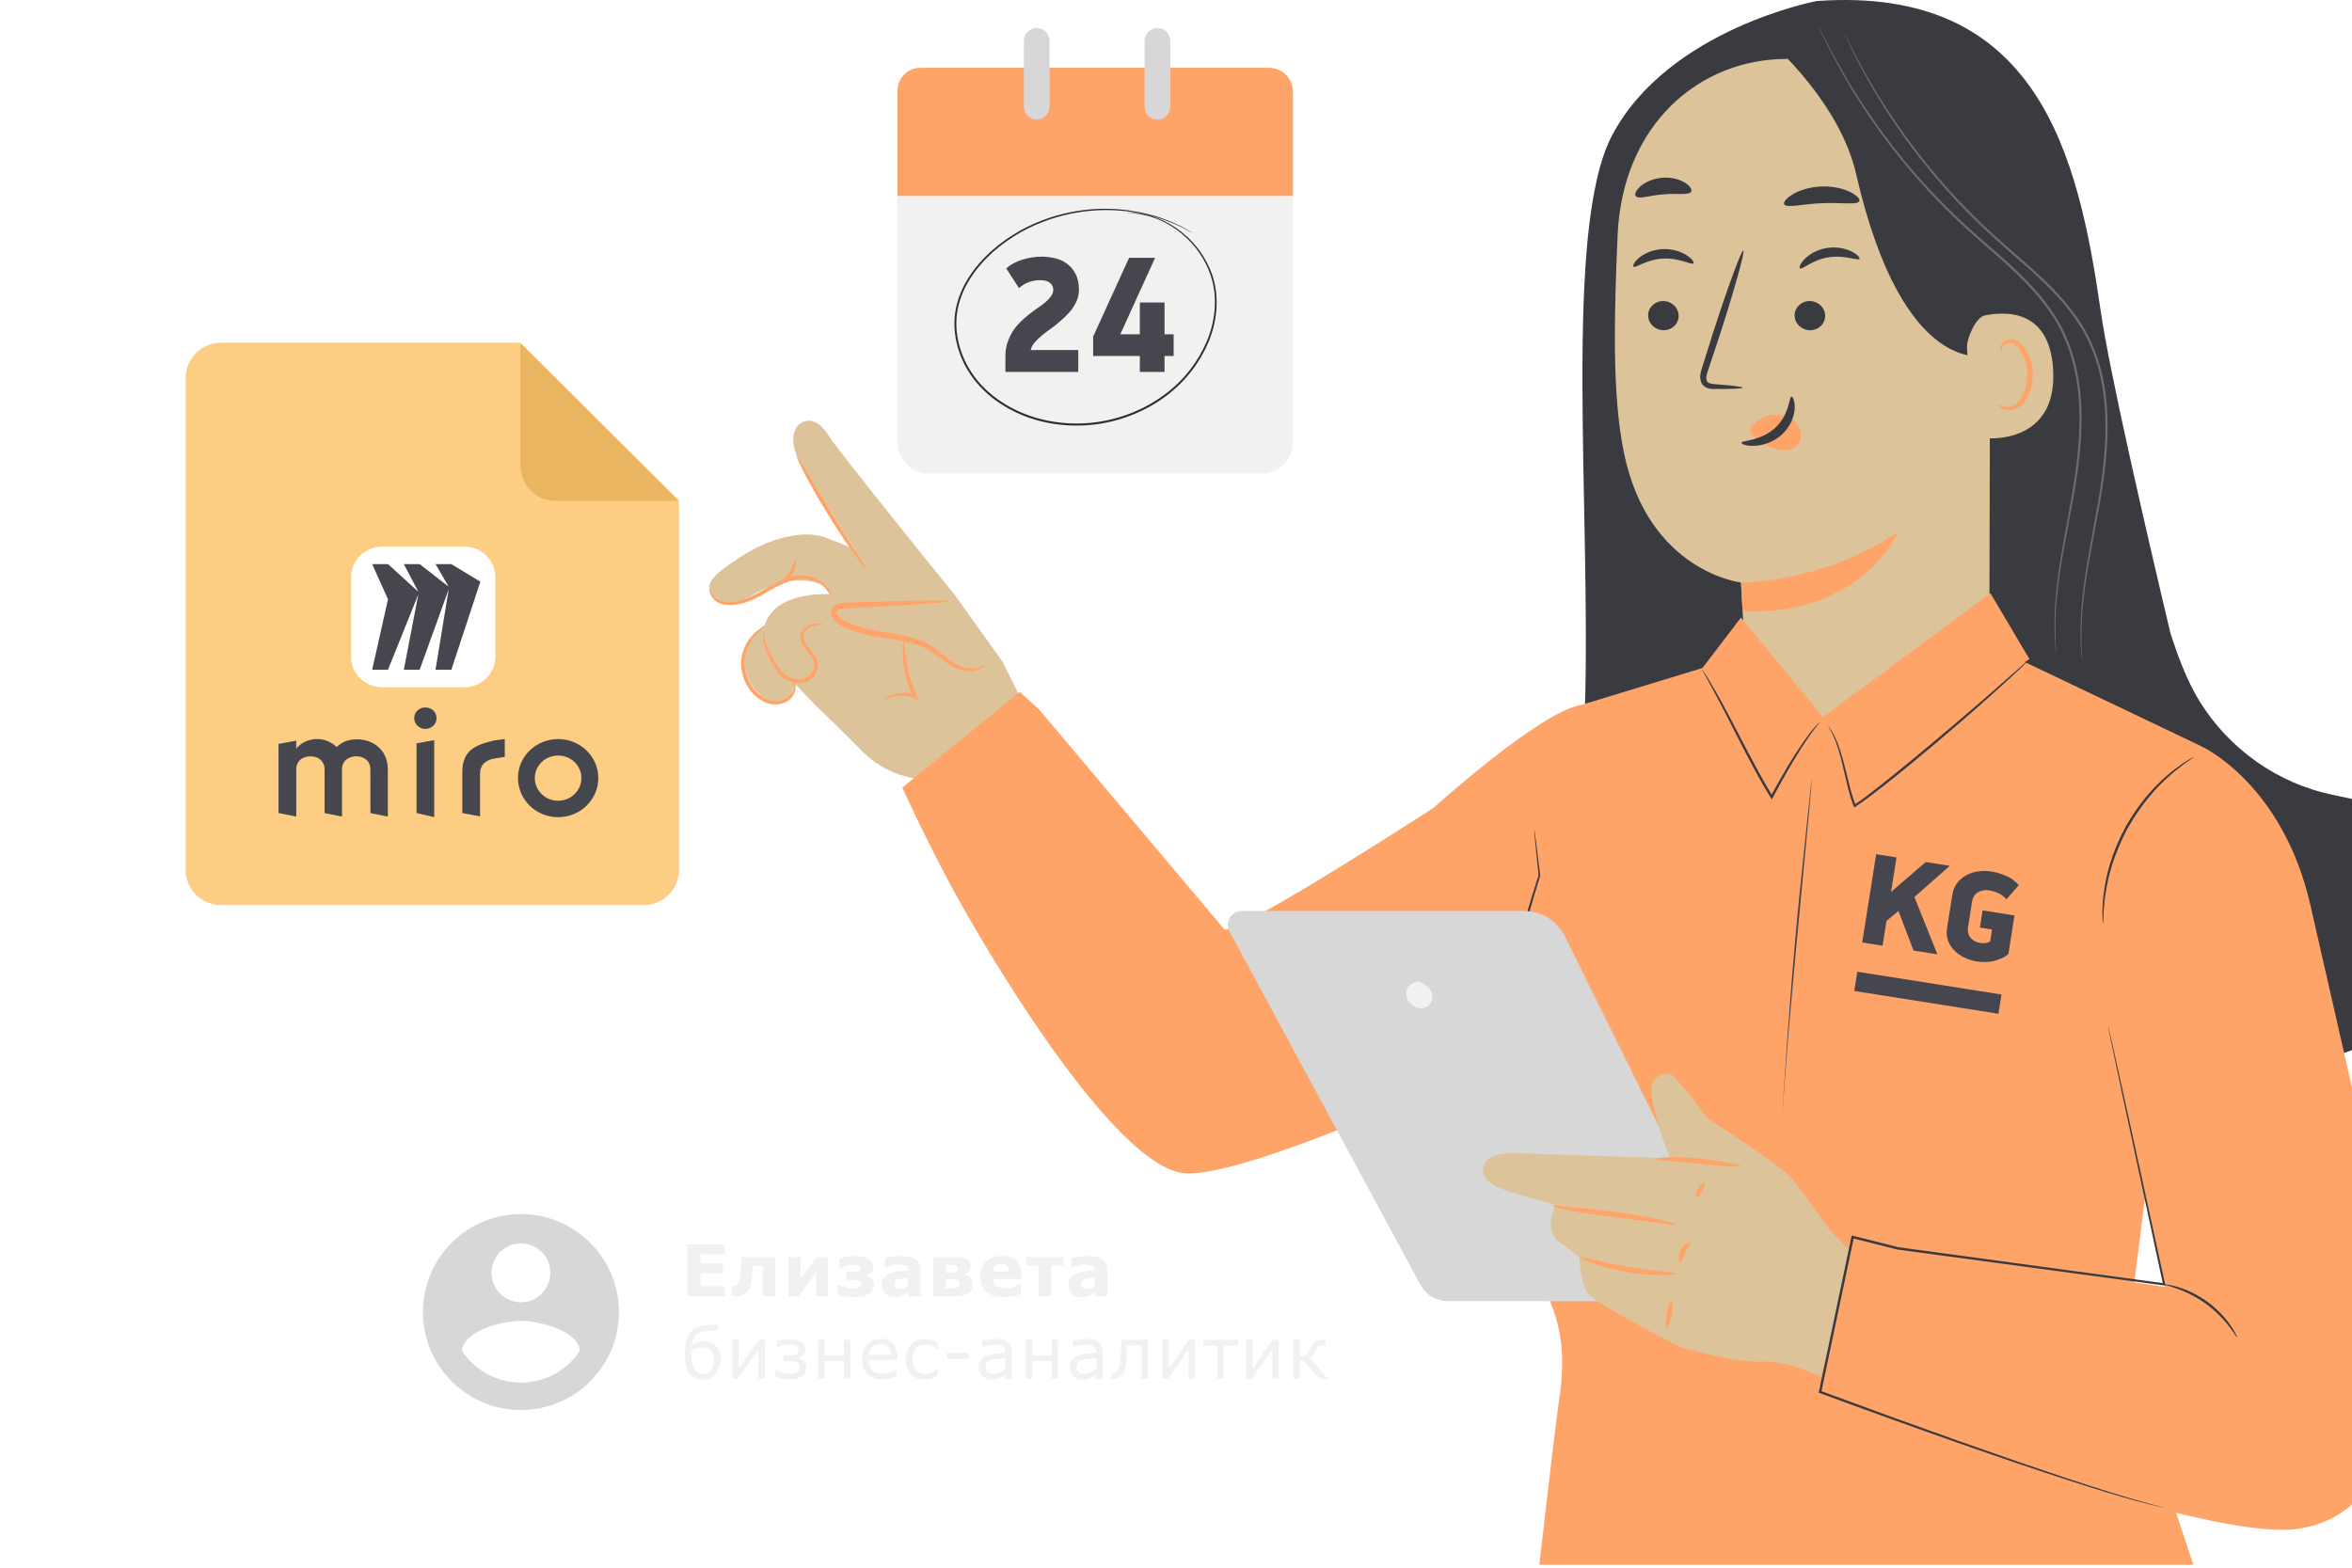 <svg width="228" height="152" viewBox="0 0 228 152" fill="none" xmlns="http://www.w3.org/2000/svg">
<path d="M122.332 6.574H90.009C88.35 6.574 87.004 7.956 87.004 9.658V42.822C87.004 44.525 88.35 45.906 90.009 45.906H122.332C123.992 45.906 125.338 44.525 125.338 42.822V9.658C125.338 7.956 123.992 6.574 122.332 6.574Z" fill="#F3F0F0"/>
<path d="M87.043 18.991H125.295C125.318 18.991 125.334 18.971 125.334 18.952V8.891C125.334 7.611 124.297 6.574 123.017 6.574H89.227C87.998 6.574 87 7.568 87 8.801V18.956C87 18.979 87.02 18.995 87.039 18.995L87.043 18.991Z" fill="#FFA469"/>
<path d="M104.591 28.095C104.591 28.47 104.521 28.823 104.382 29.155C104.243 29.476 104.066 29.776 103.852 30.054C103.638 30.322 103.403 30.573 103.146 30.809C102.889 31.044 102.643 31.258 102.407 31.451C102.225 31.601 102.001 31.772 101.733 31.965C101.476 32.147 101.219 32.345 100.962 32.559C100.716 32.762 100.491 32.981 100.288 33.217C100.095 33.452 99.972 33.693 99.919 33.939H104.527V36.059H97.462V34.517C97.462 34.057 97.527 33.634 97.655 33.249C97.784 32.853 97.949 32.489 98.153 32.157C98.367 31.826 98.613 31.52 98.891 31.242C99.17 30.964 99.453 30.712 99.742 30.488C100.031 30.263 100.315 30.054 100.593 29.861C100.882 29.669 101.139 29.476 101.364 29.284C101.589 29.091 101.765 28.898 101.894 28.706C102.033 28.513 102.102 28.309 102.102 28.095C102.102 27.838 102.001 27.619 101.797 27.437C101.594 27.255 101.267 27.164 100.818 27.164C100.486 27.164 100.138 27.223 99.774 27.341C99.421 27.459 99.089 27.657 98.779 27.935L97.543 26.024C97.981 25.639 98.506 25.355 99.116 25.173C99.726 24.981 100.358 24.884 101.011 24.884C101.439 24.884 101.867 24.938 102.295 25.045C102.723 25.141 103.103 25.318 103.435 25.575C103.777 25.821 104.056 26.153 104.27 26.57C104.484 26.977 104.591 27.485 104.591 28.095ZM112.888 34.517V36.059H110.496V34.517H105.968V32.639L109.452 24.997H111.973L108.601 32.414H110.496V29.332H112.888V32.414H113.771V34.517H112.888Z" fill="#46474E"/>
<path d="M100.498 11.598C101.187 11.598 101.747 11.027 101.747 10.318V3.994C101.747 3.286 101.187 2.715 100.498 2.715C99.81 2.715 99.25 3.286 99.25 3.994V10.318C99.25 11.027 99.81 11.598 100.498 11.598Z" fill="#D7D7D7"/>
<path d="M112.201 11.598C112.89 11.598 113.45 11.027 113.45 10.318V3.994C113.45 3.286 112.89 2.715 112.201 2.715C111.513 2.715 110.953 3.286 110.953 3.994V10.318C110.953 11.027 111.513 11.598 112.201 11.598Z" fill="#D7D7D7"/>
<path d="M109.136 20.654C109.136 20.654 109.206 20.65 109.339 20.646C109.476 20.646 109.676 20.646 109.942 20.65C110.466 20.704 111.253 20.791 112.2 21.151C113.143 21.507 114.235 22.137 115.268 23.135C115.777 23.64 116.281 24.226 116.696 24.927C117.111 25.623 117.487 26.414 117.698 27.298C118.136 29.059 117.984 31.129 117.178 33.102C116.364 35.062 114.967 36.96 113.045 38.388C111.136 39.825 108.745 40.826 106.162 41.155C103.587 41.468 100.801 41.124 98.316 39.899C97.075 39.288 95.944 38.486 95.025 37.496C94.101 36.514 93.401 35.348 92.982 34.111C92.563 32.875 92.415 31.564 92.595 30.315C92.771 29.067 93.264 27.905 93.906 26.899C95.205 24.872 97.036 23.416 98.871 22.372C100.73 21.342 102.644 20.744 104.424 20.458C106.205 20.172 107.852 20.196 109.273 20.38C110.689 20.568 111.895 20.873 112.834 21.237C113.069 21.327 113.296 21.393 113.499 21.487C113.703 21.581 113.89 21.667 114.067 21.749C114.243 21.832 114.403 21.906 114.552 21.972C114.693 22.055 114.822 22.125 114.939 22.192C115.162 22.321 115.338 22.419 115.46 22.489C115.577 22.559 115.632 22.599 115.632 22.599C115.632 22.599 115.565 22.571 115.448 22.509C115.323 22.442 115.143 22.348 114.916 22.227C114.798 22.164 114.669 22.094 114.524 22.015C114.376 21.949 114.211 21.878 114.035 21.8C113.859 21.722 113.667 21.64 113.464 21.55C113.26 21.46 113.033 21.393 112.799 21.307C111.859 20.955 110.662 20.665 109.253 20.489C107.845 20.321 106.209 20.305 104.444 20.599C102.683 20.892 100.789 21.491 98.95 22.516C97.134 23.553 95.33 25.005 94.058 26.997C93.428 27.987 92.951 29.122 92.779 30.343C92.603 31.56 92.751 32.839 93.162 34.049C93.573 35.262 94.258 36.397 95.162 37.359C96.066 38.326 97.177 39.116 98.394 39.715C100.84 40.92 103.587 41.265 106.127 40.955C108.674 40.635 111.034 39.652 112.92 38.24C114.818 36.839 116.199 34.968 117.009 33.039C117.811 31.098 117.964 29.063 117.545 27.334C117.111 25.6 116.18 24.207 115.174 23.217C114.16 22.223 113.088 21.589 112.157 21.225C111.222 20.857 110.443 20.755 109.922 20.689C109.664 20.677 109.465 20.669 109.324 20.662C109.187 20.658 109.116 20.646 109.116 20.646L109.136 20.654Z" fill="#263238"/>
<g filter="url(#filter0_d_5042_90015)">
<g clip-path="url(#clip0_5042_90015)">
<path d="M21.416 24.715H50.439L65.823 40.001V75.826C65.823 77.708 64.293 79.233 62.407 79.233H21.416C19.53 79.233 18 77.708 18 75.826V28.122C18 26.24 19.53 24.715 21.416 24.715Z" fill="#FCCD82"/>
<path fill-rule="evenodd" clip-rule="evenodd" d="M42.094 70.709L40.377 70.309V63.561L42.094 63.242V70.709ZM54.106 69.118C52.861 69.122 51.851 68.14 51.843 66.925V66.913C51.843 65.717 52.849 64.736 54.102 64.736C55.356 64.736 56.361 65.717 56.361 66.913C56.366 68.128 55.356 69.114 54.115 69.118H54.106ZM58 66.913C58 69.013 56.258 70.713 54.106 70.713C51.955 70.713 50.213 69.013 50.213 66.913C50.213 64.813 51.959 63.141 54.111 63.141C56.262 63.141 58 64.841 58 66.913ZM35.909 70.313L37.597 70.656V66.113C37.597 63.932 35.855 63.165 34.655 63.165C33.864 63.165 33.211 63.351 32.64 63.908C32.04 63.351 31.332 63.136 30.761 63.136C29.917 63.136 29.21 63.48 28.717 64.065V63.294L27 63.613V70.309L28.717 70.652V66.06C28.717 65.317 29.263 64.812 30.103 64.812C30.894 64.812 31.465 65.317 31.465 66.06V70.313L33.153 70.656V66.06C33.153 65.317 33.724 64.812 34.543 64.812C35.362 64.812 35.905 65.317 35.905 66.06L35.909 70.313L35.909 70.313ZM48.93 63.141L47.92 63.274C46.042 63.698 44.817 64.283 44.817 66.303V70.313L46.534 70.632V66.541C46.534 65.612 47.081 65.184 47.925 65.026L48.934 64.869L48.93 63.14V63.141ZM40.46 60.374C40.05 60.782 40.05 61.428 40.46 61.836C40.878 62.256 41.569 62.26 41.995 61.852L42.012 61.836C42.422 61.432 42.422 60.778 42.012 60.374C41.573 59.974 40.895 59.974 40.46 60.374Z" fill="#46474E"/>
<path d="M37.064 44.473H44.988C46.659 44.473 48.017 45.797 48.017 47.429V55.163C48.017 56.794 46.659 58.119 44.988 58.119H37.064C35.392 58.119 34.035 56.794 34.035 55.163V47.429C34.035 45.797 35.392 44.473 37.064 44.473Z" fill="white"/>
<path d="M43.754 46.176H42.219L43.497 48.369L40.683 46.176H39.148L40.555 48.857L37.613 46.176H36.078L37.613 49.588L36.078 56.413H37.613L40.555 49.1L39.148 56.413H40.683L43.497 48.615L42.219 56.413H43.754L46.567 47.88L43.754 46.176Z" fill="#46474E"/>
<path d="M65.772 40.049H53.865C51.98 40.049 50.449 38.523 50.449 36.642V24.75L65.771 40.049H65.772Z" fill="#EAB560"/>
</g>
</g>
<path d="M231.276 85.84C233.101 85.938 234.47 83.821 234.112 82.029C233.755 80.238 232.182 78.91 230.497 78.209C228.812 77.508 226.969 77.3 225.196 76.845C219.937 75.499 215.3 71.883 212.715 67.107C211.865 65.538 211.104 63.593 210.408 61.425C207.924 50.954 204.48 35.984 203.64 30.155C201.468 15.092 197.625 -1.441 176.106 0.1C176.106 0.1 161.801 2.792 156.31 13.055C151.482 22.078 154.267 49.287 153.631 68.889L158.324 71.716L159.053 71.757C159.633 73.786 160.459 75.694 161.638 77.379C165.922 83.492 171.752 88.398 178.079 92.366C190.853 100.382 206.142 104.759 221.148 103.251C224.319 102.935 227.531 102.332 230.302 100.763C233.073 99.194 235.366 96.507 235.783 93.35C236.201 90.194 234.349 86.69 231.276 85.84Z" fill="#3A3B41"/>
<path d="M173.241 5.715L174.587 4.434L189.134 10.296C191.242 10.412 192.903 12.12 192.968 14.227L192.843 61.628C192.862 64.84 192.216 67.625 190.276 70.187L188.234 72.884C183.574 79.034 173.993 78.528 170.303 71.751C170.043 71.278 169.867 70.86 169.788 70.526C169.709 70.103 169.593 69.825 169.57 69.467C169.138 65.652 169.11 62.347 169.11 62.347C168.85 58.16 168.767 56.443 168.767 56.48C168.767 56.48 159.855 55.454 157.446 44.017C156.248 38.327 156.476 30.501 156.81 22.8C157.274 12.143 164.668 5.701 173.237 5.715H173.241Z" fill="#DDC399"/>
<path d="M173.969 30.599C173.978 31.383 174.651 32.014 175.468 32.019C176.285 32.019 176.94 31.392 176.926 30.608C176.916 29.828 176.243 29.188 175.426 29.188C174.61 29.188 173.955 29.819 173.969 30.599Z" fill="#3A3B41"/>
<path d="M159.77 30.599C159.779 31.383 160.452 32.014 161.269 32.019C162.086 32.019 162.74 31.392 162.726 30.608C162.717 29.828 162.044 29.188 161.227 29.188C160.41 29.188 159.756 29.819 159.77 30.599Z" fill="#3A3B41"/>
<path d="M158.342 25.849C158.537 26.035 159.614 25.148 161.206 25.074C162.793 24.976 164.005 25.738 164.167 25.533C164.246 25.441 164.042 25.102 163.517 24.758C162.997 24.415 162.125 24.099 161.136 24.155C160.143 24.211 159.331 24.614 158.871 25.014C158.402 25.413 158.254 25.77 158.347 25.854L158.342 25.849Z" fill="#3A3B41"/>
<path d="M174.488 26.017C174.697 26.179 175.681 25.186 177.26 24.949C178.828 24.689 180.109 25.32 180.253 25.102C180.323 25.005 180.086 24.689 179.525 24.401C178.972 24.113 178.072 23.886 177.092 24.044C176.113 24.202 175.343 24.689 174.925 25.13C174.498 25.576 174.386 25.947 174.488 26.017Z" fill="#3A3B41"/>
<path d="M168.93 37.592C168.93 37.499 167.936 37.378 166.321 37.253C165.913 37.23 165.523 37.169 165.444 36.896C165.333 36.608 165.481 36.162 165.653 35.679C165.987 34.677 166.335 33.628 166.702 32.523C168.15 28.035 169.176 24.354 168.995 24.294C168.814 24.238 167.491 27.831 166.043 32.319C165.695 33.424 165.365 34.482 165.049 35.489C164.919 35.958 164.678 36.496 164.919 37.095C165.045 37.392 165.351 37.601 165.616 37.657C165.88 37.722 166.108 37.717 166.312 37.717C167.927 37.722 168.93 37.68 168.93 37.587V37.592Z" fill="#3A3B41"/>
<path d="M168.77 56.474C168.77 56.474 176.549 56.586 184.003 51.582C184.003 51.582 180.522 59.756 168.927 59.259L168.77 56.479V56.474Z" fill="#FFA469"/>
<path d="M169.792 41.393C170.325 40.609 171.309 40.14 172.307 40.2C172.999 40.242 173.718 40.539 174.164 41.078C174.61 41.616 174.74 42.415 174.387 42.967C173.988 43.593 173.096 43.775 172.326 43.598C171.555 43.422 170.878 42.953 170.233 42.484C170.052 42.354 169.871 42.22 169.754 42.039C169.638 41.853 169.601 41.612 169.727 41.444" fill="#FFA469"/>
<path d="M173.673 38.461C173.413 38.461 173.496 40.188 172.081 41.488C170.665 42.792 168.818 42.69 168.813 42.931C168.794 43.043 169.24 43.247 170.02 43.228C170.781 43.214 171.886 42.917 172.749 42.119C173.612 41.321 173.951 40.299 173.975 39.589C174.002 38.865 173.789 38.447 173.673 38.461Z" fill="#3A3B41"/>
<path d="M172.961 19.806C173.183 20.21 174.724 19.764 176.604 19.704C178.484 19.606 180.058 19.917 180.243 19.495C180.322 19.295 180.002 18.933 179.338 18.608C178.679 18.283 177.662 18.037 176.535 18.084C175.407 18.13 174.418 18.464 173.787 18.84C173.151 19.216 172.858 19.606 172.956 19.801L172.961 19.806Z" fill="#3A3B41"/>
<path d="M158.567 19.014C158.864 19.362 159.941 18.93 161.259 18.847C162.572 18.717 163.705 18.968 163.942 18.578C164.044 18.387 163.849 18.035 163.348 17.719C162.851 17.403 162.034 17.162 161.129 17.236C160.224 17.31 159.458 17.677 159.017 18.072C158.571 18.466 158.437 18.847 158.567 19.019V19.014Z" fill="#3A3B41"/>
<path d="M192.691 34.451C192.691 34.451 184.541 36.985 179.932 16.873C178.353 9.994 171.98 4.424 171.98 4.424L174.566 3.645C174.566 3.645 190.635 8.17 190.909 8.374C191.178 8.579 194.966 16.688 194.966 16.688L192.696 34.446L192.691 34.451Z" fill="#3A3B41"/>
<path d="M190.677 33.704C190.635 32.845 191.527 30.77 192.367 30.594C194.613 30.125 198.703 30.106 199.032 35.853C199.478 43.711 191.494 42.537 191.471 42.314C191.452 42.138 190.821 36.665 190.677 33.704Z" fill="#DDC399"/>
<path d="M193.705 39.199C193.738 39.171 193.849 39.287 194.086 39.38C194.318 39.473 194.708 39.52 195.112 39.343C195.924 38.99 196.551 37.635 196.509 36.215C196.49 35.5 196.3 34.827 196.012 34.275C195.738 33.713 195.344 33.332 194.921 33.281C194.499 33.207 194.221 33.476 194.132 33.703C194.039 33.931 194.1 34.084 194.058 34.098C194.039 34.121 193.882 33.977 193.928 33.648C193.951 33.49 194.035 33.3 194.211 33.137C194.392 32.975 194.661 32.882 194.959 32.896C195.567 32.905 196.142 33.43 196.458 34.033C196.806 34.636 197.033 35.393 197.057 36.196C197.098 37.783 196.37 39.311 195.251 39.705C194.708 39.882 194.234 39.738 193.988 39.571C193.733 39.389 193.682 39.218 193.71 39.199H193.705Z" fill="#FFA469"/>
<path d="M199.33 63.397C199.33 63.397 199.168 62.427 199.159 60.65C199.14 58.877 199.363 56.305 199.92 53.186C200.198 51.626 200.509 49.918 200.834 48.085C201.15 46.251 201.433 44.283 201.54 42.194C201.637 40.115 201.572 37.901 201.066 35.691C200.816 34.587 200.454 33.487 199.962 32.428C199.474 31.366 198.834 30.358 198.1 29.407C196.624 27.504 194.86 25.921 193.152 24.422C191.43 22.932 189.778 21.465 188.316 19.966C185.364 16.981 183.029 13.992 181.247 11.37C179.46 8.747 178.225 6.491 177.417 4.918C177.013 4.129 176.716 3.507 176.526 3.08C176.433 2.875 176.359 2.713 176.308 2.597C176.261 2.485 176.238 2.43 176.238 2.43C176.238 2.43 176.271 2.481 176.326 2.587C176.382 2.704 176.466 2.861 176.563 3.061C176.767 3.479 177.078 4.096 177.492 4.876C178.322 6.44 179.571 8.677 181.372 11.281C183.164 13.885 185.503 16.856 188.455 19.826C189.922 21.321 191.565 22.774 193.292 24.264C195.004 25.763 196.782 27.351 198.272 29.277C199.015 30.238 199.665 31.259 200.157 32.34C200.658 33.417 201.02 34.531 201.275 35.645C201.786 37.882 201.846 40.115 201.744 42.208C201.633 44.306 201.345 46.284 201.015 48.117C200.676 49.946 200.361 51.654 200.073 53.214C199.497 56.328 199.251 58.881 199.247 60.65C199.238 61.532 199.265 62.223 199.298 62.687C199.312 62.91 199.326 63.086 199.33 63.216C199.335 63.337 199.34 63.397 199.33 63.397Z" fill="#6C6D75"/>
<path d="M201.854 64.144C201.854 64.144 201.691 63.173 201.682 61.396C201.663 59.623 201.886 57.051 202.443 53.932C202.722 52.372 203.033 50.664 203.358 48.831C203.673 46.997 203.956 45.029 204.063 42.941C204.161 40.861 204.096 38.647 203.59 36.438C203.339 35.333 202.977 34.233 202.485 33.175C201.998 32.112 201.357 31.104 200.624 30.153C199.148 28.25 197.384 26.667 195.676 25.168C193.954 23.678 192.301 22.211 190.839 20.712C187.887 17.727 185.552 14.738 183.77 12.116C181.983 9.493 180.748 7.237 179.941 5.664C179.537 4.875 179.24 4.253 179.049 3.826C178.957 3.621 178.882 3.459 178.831 3.343C178.785 3.231 178.762 3.176 178.762 3.176C178.762 3.176 178.794 3.227 178.85 3.334C178.906 3.45 178.989 3.607 179.087 3.807C179.291 4.225 179.602 4.842 180.015 5.622C180.846 7.186 182.094 9.423 183.895 12.027C185.687 14.631 188.026 17.602 190.978 20.573C192.445 22.067 194.088 23.52 195.815 25.01C197.528 26.509 199.306 28.097 200.795 30.023C201.538 30.984 202.188 32.005 202.68 33.086C203.181 34.163 203.543 35.277 203.799 36.391C204.309 38.629 204.37 40.861 204.267 42.955C204.156 45.053 203.868 47.03 203.539 48.863C203.2 50.692 202.884 52.4 202.596 53.96C202.021 57.074 201.775 59.627 201.77 61.396C201.761 62.278 201.789 62.969 201.821 63.433C201.835 63.656 201.849 63.833 201.854 63.962C201.858 64.083 201.863 64.144 201.854 64.144Z" fill="#6C6D75"/>
<path d="M83.59 72.837C81.516 70.72 79.106 68.441 79.106 68.441L77.073 66.306C76.981 66.478 76.911 66.668 76.851 66.854C76.735 67.211 76.619 67.583 76.345 67.838C75.825 68.321 74.975 68.163 74.349 67.819C73.045 67.1 72.177 65.647 72.167 64.166C72.158 62.742 72.938 61.354 74.149 60.597C74.251 60.235 74.418 59.873 74.697 59.516C76.396 57.329 80.406 57.612 80.406 57.612L79.798 56.768C79.798 56.768 77.05 55.078 72.525 57.956C71.847 58.383 71.03 58.587 70.236 58.457C69.749 58.378 69.276 58.174 69.006 57.724C68.333 56.605 68.955 55.844 71.759 54.011C74.562 52.177 77.876 51.332 79.993 52.108C82.11 52.883 82.885 53.319 82.885 53.319C82.885 53.319 77.858 45.363 77.561 44.848C76.698 43.353 76.647 41.724 77.589 41.056C78.192 40.629 79.274 40.536 80.332 42.244C81.246 43.72 92.549 57.687 92.549 57.687L97.186 64.157L100.142 70.112L90.117 75.631L89.281 75.552C87.123 75.344 85.103 74.383 83.586 72.837H83.59Z" fill="#DDC399"/>
<path d="M95.529 64.4C94.833 65.142 93.589 65.054 92.674 64.59C91.76 64.126 91.031 63.365 90.149 62.835C87.522 61.253 83.953 61.912 81.404 60.204C81.047 59.967 80.685 59.563 80.843 59.169C80.987 58.802 81.465 58.732 81.864 58.714C85.243 58.57 88.622 58.421 92.006 58.277" fill="#DDC399"/>
<path d="M92.001 58.284C92.001 58.247 91.607 58.223 90.901 58.219C90.196 58.219 89.17 58.228 87.907 58.256C86.594 58.293 85.099 58.339 83.47 58.386C83.052 58.4 82.625 58.418 82.189 58.432C81.785 58.479 81.233 58.358 80.727 58.841C80.485 59.091 80.476 59.528 80.629 59.788C80.769 60.062 80.968 60.247 81.186 60.405C81.609 60.684 82.045 60.92 82.514 61.097C84.398 61.816 86.278 61.844 87.866 62.234C88.664 62.419 89.393 62.675 90.01 63.032C90.627 63.389 91.156 63.84 91.686 64.206C92.721 64.996 93.89 65.223 94.605 65.014C95.343 64.819 95.557 64.401 95.534 64.401C95.496 64.355 95.232 64.689 94.559 64.796C93.886 64.907 92.888 64.671 91.927 63.877C91.43 63.506 90.92 63.032 90.256 62.624C89.597 62.215 88.817 61.923 87.986 61.718C86.338 61.287 84.459 61.231 82.718 60.558C82.286 60.396 81.878 60.173 81.516 59.936C81.168 59.695 80.982 59.351 81.149 59.203C81.307 59.013 81.776 58.989 82.207 58.975C82.644 58.952 83.071 58.934 83.489 58.91C85.118 58.818 86.608 58.734 87.921 58.66C89.184 58.581 90.205 58.507 90.906 58.441C91.611 58.377 92.001 58.321 91.997 58.284H92.001Z" fill="#FFA469"/>
<path d="M80.545 57.587C80.489 57.638 80.16 56.867 79.064 56.371C78.526 56.129 77.806 56.041 77.045 56.213C76.279 56.375 75.486 56.756 74.687 57.22C73.884 57.684 73.1 58.144 72.302 58.404C71.508 58.659 70.733 58.738 70.097 58.594C69.447 58.455 69.048 58.009 68.913 57.689C68.769 57.359 68.779 57.16 68.793 57.16C68.83 57.151 68.871 57.341 69.043 57.624C69.21 57.902 69.572 58.246 70.153 58.343C70.723 58.446 71.452 58.343 72.19 58.088C72.933 57.828 73.689 57.373 74.502 56.904C75.309 56.436 76.15 56.036 76.98 55.883C77.806 55.716 78.614 55.842 79.18 56.139C79.756 56.426 80.113 56.821 80.313 57.104C80.513 57.397 80.568 57.582 80.55 57.591L80.545 57.587Z" fill="#FFA469"/>
<path d="M77.242 44.27C77.289 44.247 77.66 44.855 78.254 45.844C78.918 46.939 79.712 48.248 80.589 49.696C81.485 51.13 82.297 52.425 82.979 53.512C83.597 54.486 83.977 55.09 83.931 55.122C83.889 55.15 83.434 54.598 82.761 53.66C82.084 52.723 81.197 51.395 80.269 49.891C79.345 48.387 78.556 46.999 78.022 45.974C77.488 44.948 77.201 44.293 77.242 44.27Z" fill="#FFA469"/>
<path d="M79.846 60.494C79.846 60.522 79.637 60.545 79.27 60.596C78.922 60.657 78.332 60.764 78.003 61.288C77.841 61.539 77.836 61.873 78.003 62.207C78.151 62.537 78.43 62.843 78.718 63.196C78.996 63.539 79.321 63.989 79.303 64.565C79.279 65.122 78.95 65.637 78.472 65.944C77.984 66.259 77.386 66.296 76.88 66.166C76.369 66.036 75.928 65.781 75.599 65.415C75 64.7 74.633 63.976 74.359 63.349C74.095 62.718 73.965 62.17 73.951 61.785C73.937 61.395 74.02 61.191 74.034 61.195C74.067 61.2 74.034 61.409 74.095 61.771C74.15 62.133 74.317 62.643 74.601 63.242C74.893 63.832 75.288 64.542 75.854 65.182C76.397 65.763 77.478 66.125 78.267 65.628C78.653 65.382 78.913 64.96 78.936 64.546C78.954 64.129 78.713 63.743 78.444 63.405C78.175 63.061 77.882 62.727 77.71 62.328C77.525 61.943 77.543 61.455 77.775 61.149C78.23 60.522 78.894 60.476 79.251 60.453C79.637 60.439 79.841 60.471 79.846 60.494Z" fill="#FFA469"/>
<path d="M76.867 65.836C76.867 65.836 77.029 65.966 77.103 66.314C77.173 66.648 77.131 67.219 76.681 67.702C76.24 68.176 75.418 68.445 74.588 68.231C73.757 68.027 73 67.41 72.499 66.607C71.993 65.794 71.798 64.871 71.858 64.054C71.914 63.232 72.23 62.536 72.578 62.039C72.93 61.533 73.316 61.213 73.599 61.028C73.887 60.842 74.063 60.782 74.072 60.8C74.119 60.856 73.418 61.199 72.796 62.183C72.494 62.671 72.234 63.325 72.197 64.077C72.155 64.824 72.35 65.669 72.81 66.412C73.269 67.15 73.952 67.712 74.666 67.902C75.377 68.101 76.091 67.897 76.486 67.516C76.885 67.136 76.973 66.639 76.95 66.333C76.927 66.017 76.829 65.85 76.857 65.836H76.867Z" fill="#FFA469"/>
<path d="M85.696 67.824C85.678 67.796 85.928 67.564 86.467 67.369C86.996 67.174 87.85 67.053 88.76 67.36L88.537 67.601C88.365 67.244 88.198 66.849 88.054 66.427C87.242 64.088 87.548 62.054 87.636 62.082C87.752 62.082 87.623 64.055 88.407 66.306C88.546 66.715 88.704 67.1 88.862 67.448L89.038 67.833L88.644 67.689C87.831 67.392 87.047 67.453 86.532 67.578C86.007 67.703 85.719 67.861 85.696 67.819V67.824Z" fill="#FFA469"/>
<path d="M77.103 54.309C77.2 54.299 77.247 55.061 76.731 55.794C76.221 56.527 75.487 56.745 75.46 56.653C75.413 56.555 75.984 56.226 76.425 55.581C76.88 54.949 76.996 54.299 77.103 54.313V54.309Z" fill="#FFA469"/>
<path d="M151.036 100.13C151.036 100.13 121.928 114.278 114.859 113.754C107.975 113.238 95.318 91.748 92.124 85.765C89.432 80.724 87.469 76.361 87.469 76.361L98.845 67.082L100.702 68.753L118.707 90.132C120.791 90.132 138.958 78.329 138.958 78.329C138.958 78.329 149.346 68.943 153.296 68.349C157.246 67.755 154.851 76.662 154.851 76.662L151.036 100.135V100.13Z" fill="#FFA469"/>
<path d="M213.452 72.383L196.292 64.196L196.733 63.908L192.945 57.512L176.714 69.515L168.767 59.879L165.031 64.771L153.287 68.35L150.502 78.914L146.538 88.309C142.811 97.147 143.141 106.917 145.898 116.103C145.916 116.163 145.898 116.103 145.916 116.163C148.558 124.843 152.586 126.324 151.124 135.821C150.79 137.988 149.221 151.718 149.221 151.718H212.621L205.974 131.662L213.447 72.388L213.452 72.383Z" fill="#FFA469"/>
<g clip-path="url(#clip1_5042_90015)">
<path d="M184.031 88.323L182.872 89.297L182.493 91.695L180.519 91.383L181.873 82.82L183.847 83.132L183.318 86.475L186.679 83.58L189.013 83.949L185.581 86.972L187.808 92.531L185.497 92.166L184.027 88.317L184.031 88.323Z" fill="#46474E"/>
<path d="M194.008 92.922C193.749 93.042 193.477 93.133 193.195 93.194C192.932 93.254 192.661 93.28 192.393 93.284C191.742 93.292 191.1 93.158 190.511 92.885C190.141 92.721 189.803 92.496 189.511 92.219C189.222 91.948 189.003 91.613 188.858 91.245C188.706 90.838 188.67 90.398 188.746 89.972L189.251 86.777C189.31 86.348 189.476 85.941 189.738 85.595C189.981 85.283 190.294 85.023 190.646 84.839C191.007 84.652 191.4 84.529 191.803 84.483C192.213 84.427 192.631 84.434 193.045 84.499C193.558 84.58 194.058 84.738 194.531 84.955C194.979 85.151 195.379 85.449 195.698 85.823L194.498 87.201C194.277 86.936 193.993 86.72 193.674 86.582C193.394 86.459 193.104 86.372 192.807 86.325C192.641 86.299 192.47 86.299 192.3 86.323C192.126 86.346 191.961 86.399 191.805 86.48C191.644 86.565 191.505 86.686 191.399 86.836C191.273 87.019 191.195 87.223 191.169 87.445L190.786 89.866C190.743 90.081 190.754 90.304 190.812 90.516C190.864 90.685 190.949 90.847 191.071 90.977C191.185 91.101 191.322 91.201 191.476 91.276C191.625 91.35 191.787 91.403 191.954 91.43C192.111 91.455 192.272 91.457 192.431 91.441C192.605 91.422 192.775 91.366 192.922 91.278L193.105 90.122L191.927 89.936L192.19 88.271L195.342 88.769L194.762 92.437C194.541 92.641 194.284 92.808 194.011 92.931L194.008 92.922Z" fill="#46474E"/>
<path d="M194.021 96.425L180.043 94.215L179.746 96.094L193.724 98.305L194.021 96.425Z" fill="#46474E"/>
</g>
<path d="M148.721 80.414C148.721 80.414 148.749 80.516 148.777 80.72C148.809 80.943 148.847 81.236 148.898 81.602C148.995 82.396 149.134 83.505 149.306 84.875V84.893V84.912C148.429 87.729 147.236 91.795 146.377 96.4C145.964 98.618 145.672 100.754 145.5 102.698C145.314 104.648 145.31 106.407 145.338 107.888C145.389 109.364 145.514 110.557 145.63 111.374C145.686 111.764 145.737 112.079 145.769 112.316C145.797 112.534 145.811 112.645 145.802 112.65C145.792 112.65 145.765 112.539 145.723 112.325C145.676 112.088 145.616 111.777 145.537 111.388C145.393 110.571 145.245 109.378 145.17 107.892C145.119 106.407 145.105 104.634 145.282 102.68C145.444 100.721 145.727 98.581 146.145 96.353C147.009 91.73 148.234 87.669 149.153 84.856V84.893C149.009 83.524 148.898 82.41 148.814 81.612C148.782 81.245 148.754 80.953 148.735 80.725C148.721 80.521 148.717 80.414 148.721 80.414Z" fill="#3A3B41"/>
<path d="M174.448 86.633C173.756 93.461 173.145 101.753 172.5 112.215C173.145 101.757 173.969 93.475 174.619 86.642C174.94 83.235 175.204 80.474 175.385 78.552C175.469 77.605 175.534 76.867 175.58 76.352C175.603 76.111 175.617 75.92 175.626 75.781C175.636 75.651 175.64 75.586 175.636 75.586C175.631 75.586 175.622 75.651 175.603 75.781C175.585 75.92 175.561 76.111 175.534 76.352C175.476 76.848 175.4 77.547 175.303 78.445L175.292 78.547C175.088 80.469 174.8 83.231 174.448 86.633Z" fill="#46474E"/>
<path d="M176.439 70.009C176.439 70.009 176.291 70.19 176.026 70.515C175.757 70.84 175.399 71.341 174.972 71.982C174.123 73.268 173.023 75.134 171.853 77.329L171.756 77.51L171.649 77.338C171.194 76.61 170.739 75.816 170.284 74.994C168.78 72.228 167.546 69.666 166.58 67.851C166.102 66.941 165.698 66.213 165.42 65.711C165.29 65.479 165.183 65.289 165.095 65.131C165.025 64.996 164.988 64.927 164.998 64.922C165.007 64.918 165.053 64.982 165.137 65.108C165.234 65.256 165.355 65.442 165.499 65.665C165.801 66.152 166.232 66.872 166.729 67.772C167.736 69.573 168.994 72.126 170.493 74.878C170.943 75.7 171.398 76.484 171.844 77.213L171.64 77.222C172.823 75.027 173.951 73.17 174.842 71.898C175.288 71.267 175.669 70.775 175.956 70.464C176.091 70.302 176.221 70.195 176.3 70.116C176.383 70.042 176.425 70.005 176.43 70.009H176.439Z" fill="#3A3B41"/>
<path d="M196.736 63.91C196.736 63.91 196.671 63.994 196.527 64.138C196.365 64.296 196.156 64.504 195.896 64.76C195.339 65.289 194.527 66.05 193.506 66.969C191.463 68.807 188.604 71.3 185.369 73.964C184.394 74.767 183.443 75.538 182.519 76.257C181.6 76.977 180.723 77.654 179.85 78.225L179.743 78.295L179.697 78.174C179.233 77.018 179.033 75.904 178.796 74.934C178.578 73.96 178.36 73.115 178.137 72.432C177.91 71.75 177.682 71.235 177.497 70.896C177.311 70.557 177.19 70.385 177.204 70.381C177.209 70.381 177.241 70.418 177.302 70.497C177.357 70.58 177.46 70.692 177.552 70.864C177.761 71.193 178.012 71.708 178.258 72.391C178.504 73.073 178.736 73.918 178.973 74.892C179.223 75.858 179.437 76.972 179.896 78.091L179.739 78.044C180.588 77.483 181.461 76.796 182.375 76.076C183.289 75.357 184.241 74.582 185.216 73.778C188.446 71.119 191.324 68.645 193.394 66.839C194.406 65.948 195.237 65.215 195.831 64.69C196.105 64.449 196.323 64.254 196.49 64.105C196.643 63.971 196.727 63.906 196.732 63.91H196.736Z" fill="#3A3B41"/>
<path d="M212.683 73.384C212.683 73.384 212.474 73.56 212.075 73.834C211.87 73.969 211.629 74.14 211.36 74.359C211.091 74.577 210.77 74.804 210.45 75.101C210.121 75.389 209.768 75.705 209.415 76.076C209.044 76.429 208.696 76.847 208.32 77.278C207.596 78.169 206.867 79.2 206.226 80.36C205.6 81.525 205.122 82.7 204.769 83.79C204.611 84.343 204.449 84.863 204.351 85.364C204.23 85.861 204.156 86.329 204.091 86.761C204.012 87.188 203.994 87.582 203.961 87.926C203.919 88.269 203.91 88.567 203.905 88.813C203.892 89.3 203.873 89.569 203.854 89.569C203.836 89.569 203.822 89.3 203.808 88.808C203.799 88.562 203.794 88.265 203.822 87.917C203.845 87.569 203.85 87.169 203.919 86.738C203.97 86.302 204.035 85.823 204.151 85.322C204.24 84.811 204.397 84.282 204.551 83.725C204.899 82.616 205.372 81.428 206.008 80.244C206.658 79.07 207.401 78.025 208.143 77.134C208.533 76.703 208.891 76.28 209.271 75.932C209.633 75.561 210 75.25 210.334 74.971C210.664 74.679 210.993 74.456 211.272 74.252C211.55 74.043 211.801 73.88 212.014 73.755C212.432 73.5 212.669 73.37 212.678 73.384H212.683Z" fill="#3A3B41"/>
<path d="M229.129 110.364C229.129 110.364 225.379 93.997 223.968 87.768C221.29 75.993 213.459 72.391 213.459 72.391L204.032 98.012L209.866 124.771L183.976 121.044L179.594 119.939L176.438 134.964L184.644 138.302C184.644 138.302 213.881 149.307 222.51 148.263C231.139 147.218 232.875 137.475 232.912 133.46C232.972 126.582 229.129 110.359 229.129 110.359V110.364Z" fill="#FFA469"/>
<path d="M162.582 112.785L151.688 90.77C150.95 89.275 149.414 88.328 147.734 88.328H120.362C119.345 88.328 118.696 89.405 119.178 90.291L137.708 124.593C138.228 125.554 139.239 126.153 140.339 126.153H168.732L162.587 112.785H162.582Z" fill="#D7D7D7"/>
<path d="M136.444 95.773C136.1 96.492 136.435 97.119 136.992 97.514C137.549 97.908 138.235 97.829 138.602 97.393C138.844 97.105 138.955 96.636 138.774 96.195C138.598 95.754 137.799 95.049 137.224 95.211C137.224 95.211 136.616 95.411 136.444 95.773Z" fill="#F3F0F0"/>
<path d="M177.421 119.337C177.421 119.337 174.65 115.341 173.512 114.092C172.375 112.844 165.575 108.471 165.575 108.471C165.575 108.471 162.298 104.066 161.792 104.066C161.286 104.066 159.694 104.35 160.121 106.397C160.534 108.369 161.291 111.02 161.918 112.305L146.461 111.795C145.547 111.813 144.224 112.045 143.862 112.927C143.421 114.009 144.484 114.751 145.166 115.09C146.108 115.559 148.861 116.316 150.801 116.822C150.773 116.873 149.52 119.263 151.247 120.493C152.983 121.728 153.103 121.964 153.103 121.964C153.103 121.964 153.187 124.438 153.943 125.436C154.7 126.434 162.888 130.612 162.888 130.612C162.888 130.612 168.119 132.144 170.765 132.018C173.41 131.893 176.13 133.383 176.432 133.462C176.734 133.541 179.31 121.264 179.31 121.264L177.421 119.337Z" fill="#DDC399"/>
<path d="M160.528 112.372C160.528 112.516 162.362 112.59 164.608 112.827C166.855 113.073 168.711 113.185 168.721 113.027C168.73 112.901 166.929 112.567 164.655 112.317C162.38 112.075 160.514 112.233 160.523 112.372H160.528Z" fill="#FFA469"/>
<path d="M162.462 118.766C162.508 118.612 159.858 117.893 156.525 117.512C154.864 117.303 153.36 117.155 152.273 117.034C151.187 116.918 150.519 116.83 150.5 116.9C150.482 116.965 151.136 117.183 152.218 117.387C153.299 117.601 154.803 117.805 156.46 118.014C159.779 118.39 162.425 118.877 162.462 118.761V118.766Z" fill="#FFA469"/>
<path d="M162.463 123.482C162.463 123.333 160.346 123.268 157.789 122.827C155.227 122.4 153.212 121.76 153.161 121.903C153.11 122.024 155.087 122.892 157.705 123.333C160.318 123.783 162.477 123.616 162.468 123.486L162.463 123.482Z" fill="#FFA469"/>
<path d="M161.59 128.762C161.729 128.786 161.943 128.219 162.063 127.495C162.184 126.776 162.165 126.172 162.026 126.149C161.887 126.126 161.673 126.692 161.553 127.416C161.432 128.136 161.451 128.739 161.59 128.762Z" fill="#FFA469"/>
<path d="M162.893 122.433C163.037 122.423 163.116 121.954 163.367 121.458C163.603 120.957 163.928 120.608 163.849 120.488C163.784 120.367 163.218 120.599 162.907 121.235C162.596 121.871 162.763 122.456 162.898 122.433H162.893Z" fill="#FFA469"/>
<path d="M164.548 116.108C164.692 116.122 164.841 115.821 165.017 115.482C165.189 115.138 165.342 114.837 165.245 114.734C165.152 114.632 164.776 114.818 164.558 115.254C164.339 115.686 164.409 116.099 164.548 116.108Z" fill="#FFA469"/>
<path d="M209.864 146.196C209.864 146.196 209.808 146.187 209.697 146.164C209.58 146.136 209.418 146.103 209.209 146.057C208.777 145.96 208.142 145.816 207.325 145.588C205.686 145.157 203.314 144.432 200.348 143.472C194.412 141.55 186.08 138.635 176.398 135.066L176.305 135.033L176.323 134.936C177.298 130.28 178.366 125.198 179.475 119.911L179.503 119.785L179.623 119.818C180.501 120.036 181.438 120.273 182.385 120.514C182.928 120.653 183.476 120.788 184.01 120.923H183.996C193.469 122.208 202.302 123.411 209.799 124.427L209.683 124.552C208.063 116.982 206.712 110.683 205.765 106.269C205.301 104.074 204.939 102.342 204.684 101.154C204.563 100.569 204.47 100.119 204.41 99.808C204.349 99.502 204.326 99.344 204.326 99.344C204.326 99.344 204.373 99.497 204.442 99.803C204.512 100.114 204.614 100.564 204.749 101.145C205.013 102.328 205.398 104.055 205.886 106.246C206.851 110.655 208.23 116.949 209.887 124.511L209.919 124.655L209.771 124.636C202.275 123.629 193.437 122.436 183.963 121.159H183.959H183.954C183.42 121.025 182.877 120.89 182.33 120.751C181.383 120.514 180.445 120.277 179.568 120.055L179.716 119.962C178.602 125.249 177.535 130.331 176.551 134.982L176.481 134.852C186.159 138.44 194.477 141.378 200.399 143.342C203.361 144.321 205.723 145.064 207.352 145.519C208.165 145.76 208.796 145.913 209.223 146.025C209.432 146.08 209.59 146.122 209.706 146.15C209.813 146.182 209.868 146.201 209.868 146.201L209.864 146.196Z" fill="#3A3B41"/>
<path d="M216.864 129.675C216.827 129.694 216.581 129.253 216.084 128.608C215.592 127.963 214.826 127.136 213.828 126.408C212.826 125.684 211.8 125.21 211.038 124.941C210.273 124.672 209.776 124.57 209.785 124.528C209.785 124.509 209.915 124.523 210.143 124.556C210.37 124.588 210.7 124.658 211.094 124.778C211.888 125.011 212.946 125.47 213.977 126.213C214.998 126.96 215.764 127.828 216.228 128.51C216.46 128.849 216.632 129.137 216.734 129.346C216.836 129.55 216.882 129.671 216.868 129.675H216.864Z" fill="#3A3B41"/>
<path fill-rule="evenodd" clip-rule="evenodd" d="M50.5 117.715C45.256 117.715 41 121.971 41 127.215C41 132.459 45.256 136.715 50.5 136.715C55.744 136.715 60 132.459 60 127.215C60 121.971 55.744 117.715 50.5 117.715ZM50.498 120.566C52.075 120.566 53.348 121.839 53.348 123.416C53.348 124.993 52.075 126.266 50.498 126.266C48.921 126.266 47.648 124.993 47.648 123.416C47.648 121.839 48.921 120.566 50.498 120.566ZM50.497 134.055C48.122 134.055 46.022 132.839 44.797 130.996C44.825 129.106 48.597 128.07 50.497 128.07C52.387 128.07 56.168 129.106 56.197 130.996C54.971 132.839 52.872 134.055 50.497 134.055Z" fill="#D7D7D7"/>
<path d="M70.254 125.668H66.628V120.655H70.254V121.625H67.914V122.49H70.086V123.459H67.914V124.698H70.254V125.668ZM75.159 125.668H73.947V122.732H72.947C72.94 122.901 72.935 123.032 72.93 123.126C72.928 123.218 72.925 123.326 72.92 123.449C72.904 123.811 72.874 124.105 72.829 124.331C72.784 124.558 72.727 124.743 72.658 124.887C72.59 125.033 72.517 125.148 72.439 125.234C72.362 125.319 72.285 125.393 72.207 125.456C72.117 125.528 71.999 125.585 71.853 125.628C71.709 125.67 71.57 125.692 71.436 125.692C71.33 125.692 71.223 125.687 71.116 125.678C71.008 125.671 70.944 125.668 70.924 125.668V124.698H70.961C70.97 124.698 70.986 124.699 71.008 124.702C71.03 124.704 71.053 124.705 71.075 124.705C71.134 124.705 71.193 124.699 71.254 124.688C71.317 124.677 71.368 124.652 71.409 124.614C71.559 124.471 71.659 124.291 71.708 124.076C71.76 123.858 71.797 123.537 71.819 123.113C71.828 122.956 71.837 122.776 71.846 122.574C71.855 122.372 71.863 122.143 71.87 121.887H75.159V125.668ZM80.266 125.668H79.091V123.355L77.448 125.668H76.445V121.887H77.62V123.958L79.142 121.887H80.266V125.668ZM84.724 124.597C84.724 124.813 84.671 124.998 84.565 125.153C84.46 125.305 84.317 125.428 84.138 125.52C83.956 125.612 83.754 125.677 83.532 125.715C83.31 125.753 83.073 125.772 82.821 125.772C82.492 125.772 82.199 125.744 81.943 125.688C81.689 125.632 81.441 125.562 81.199 125.479V124.56H81.333C81.511 124.659 81.709 124.745 81.929 124.82C82.149 124.891 82.374 124.927 82.603 124.927C82.688 124.927 82.789 124.922 82.906 124.91C83.025 124.899 83.119 124.88 83.188 124.853C83.283 124.817 83.353 124.776 83.4 124.729C83.45 124.682 83.475 124.606 83.475 124.503C83.475 124.407 83.452 124.331 83.407 124.278C83.365 124.224 83.305 124.184 83.229 124.16C83.164 124.137 83.081 124.123 82.98 124.116C82.881 124.109 82.755 124.106 82.603 124.106H82.023V123.338H82.488C82.578 123.338 82.684 123.337 82.808 123.335C82.934 123.333 83.032 123.322 83.104 123.305C83.21 123.28 83.285 123.241 83.33 123.187C83.377 123.133 83.4 123.063 83.4 122.978C83.4 122.908 83.377 122.85 83.33 122.803C83.283 122.756 83.221 122.719 83.145 122.692C83.08 122.669 83.003 122.653 82.916 122.641C82.828 122.63 82.736 122.624 82.64 122.624C82.48 122.624 82.294 122.653 82.081 122.709C81.87 122.765 81.682 122.834 81.519 122.917H81.387V122.012C81.526 121.969 81.733 121.92 82.007 121.864C82.283 121.807 82.564 121.779 82.852 121.779C83.103 121.779 83.332 121.798 83.539 121.837C83.745 121.875 83.928 121.932 84.087 122.008C84.256 122.091 84.391 122.199 84.495 122.332C84.598 122.464 84.65 122.629 84.65 122.826C84.65 123.028 84.58 123.209 84.441 123.369C84.304 123.528 84.139 123.634 83.946 123.688V123.719C84.168 123.777 84.353 123.879 84.501 124.025C84.65 124.169 84.724 124.359 84.724 124.597ZM88.033 124.682V123.894C87.869 123.907 87.692 123.926 87.501 123.951C87.31 123.973 87.165 124 87.067 124.032C86.945 124.07 86.852 124.126 86.787 124.2C86.724 124.272 86.693 124.367 86.693 124.486C86.693 124.565 86.7 124.629 86.713 124.678C86.727 124.728 86.76 124.775 86.814 124.82C86.866 124.864 86.928 124.898 86.999 124.921C87.071 124.941 87.183 124.951 87.336 124.951C87.457 124.951 87.58 124.926 87.703 124.877C87.829 124.827 87.939 124.762 88.033 124.682ZM88.033 125.267C87.968 125.317 87.887 125.376 87.791 125.446C87.694 125.515 87.603 125.57 87.518 125.611C87.399 125.665 87.275 125.704 87.147 125.729C87.02 125.756 86.879 125.769 86.727 125.769C86.368 125.769 86.067 125.658 85.824 125.436C85.582 125.213 85.461 124.93 85.461 124.584C85.461 124.308 85.522 124.082 85.646 123.907C85.769 123.732 85.945 123.594 86.171 123.493C86.396 123.392 86.674 123.32 87.006 123.278C87.338 123.235 87.683 123.204 88.04 123.183V123.163C88.04 122.954 87.954 122.811 87.784 122.732C87.613 122.651 87.362 122.611 87.03 122.611C86.83 122.611 86.617 122.647 86.39 122.719C86.163 122.788 86.001 122.842 85.902 122.88H85.791V121.968C85.919 121.934 86.126 121.895 86.414 121.85C86.703 121.803 86.993 121.779 87.282 121.779C87.971 121.779 88.468 121.886 88.774 122.099C89.081 122.31 89.235 122.642 89.235 123.096V125.668H88.033V125.267ZM94.278 124.527C94.278 124.708 94.241 124.87 94.167 125.011C94.095 125.153 93.999 125.271 93.877 125.365C93.725 125.484 93.563 125.565 93.393 125.607C93.224 125.648 93.023 125.668 92.79 125.668H90.487V121.887H92.692C92.968 121.887 93.172 121.896 93.302 121.914C93.432 121.932 93.56 121.976 93.686 122.045C93.818 122.117 93.917 122.213 93.982 122.332C94.049 122.451 94.083 122.592 94.083 122.756C94.083 122.942 94.029 123.106 93.921 123.247C93.816 123.386 93.688 123.493 93.537 123.567V123.604C93.746 123.656 93.921 123.76 94.063 123.917C94.206 124.072 94.278 124.275 94.278 124.527ZM92.861 123.025C92.861 122.886 92.818 122.787 92.733 122.729C92.65 122.67 92.515 122.641 92.329 122.641H91.689V123.395H92.349C92.513 123.395 92.638 123.363 92.726 123.298C92.816 123.23 92.861 123.14 92.861 123.025ZM93.029 124.49C93.029 124.326 92.982 124.211 92.888 124.146C92.796 124.079 92.659 124.045 92.477 124.045H91.689V124.91H92.497C92.663 124.91 92.793 124.873 92.888 124.799C92.982 124.723 93.029 124.62 93.029 124.49ZM99.022 124.001H96.248C96.265 124.298 96.378 124.524 96.584 124.682C96.793 124.839 97.099 124.917 97.503 124.917C97.759 124.917 98.007 124.871 98.247 124.779C98.487 124.687 98.677 124.588 98.816 124.483H98.951V125.456C98.677 125.566 98.419 125.646 98.177 125.695C97.934 125.744 97.666 125.769 97.372 125.769C96.613 125.769 96.032 125.598 95.628 125.257C95.224 124.916 95.022 124.43 95.022 123.799C95.022 123.175 95.213 122.682 95.594 122.318C95.978 121.952 96.503 121.769 97.17 121.769C97.785 121.769 98.247 121.925 98.557 122.237C98.867 122.547 99.022 122.994 99.022 123.577V124.001ZM97.816 123.291C97.81 123.037 97.747 122.847 97.628 122.719C97.509 122.591 97.324 122.527 97.072 122.527C96.839 122.527 96.647 122.587 96.497 122.709C96.346 122.83 96.262 123.024 96.244 123.291H97.816ZM103.099 122.709H101.893V125.668H100.681V122.709H99.476V121.887H103.099V122.709ZM106.132 124.682V123.894C105.968 123.907 105.791 123.926 105.6 123.951C105.409 123.973 105.264 124 105.166 124.032C105.044 124.07 104.951 124.126 104.886 124.2C104.823 124.272 104.792 124.367 104.792 124.486C104.792 124.565 104.799 124.629 104.812 124.678C104.826 124.728 104.859 124.775 104.913 124.82C104.965 124.864 105.026 124.898 105.098 124.921C105.17 124.941 105.282 124.951 105.435 124.951C105.556 124.951 105.679 124.926 105.802 124.877C105.928 124.827 106.038 124.762 106.132 124.682ZM106.132 125.267C106.067 125.317 105.986 125.376 105.889 125.446C105.793 125.515 105.702 125.57 105.617 125.611C105.498 125.665 105.374 125.704 105.246 125.729C105.119 125.756 104.978 125.769 104.826 125.769C104.466 125.769 104.166 125.658 103.923 125.436C103.681 125.213 103.56 124.93 103.56 124.584C103.56 124.308 103.621 124.082 103.745 123.907C103.868 123.732 104.043 123.594 104.27 123.493C104.495 123.392 104.773 123.32 105.105 123.278C105.437 123.235 105.782 123.204 106.139 123.183V123.163C106.139 122.954 106.053 122.811 105.883 122.732C105.712 122.651 105.461 122.611 105.129 122.611C104.929 122.611 104.716 122.647 104.489 122.719C104.262 122.788 104.1 122.842 104.001 122.88H103.89V121.968C104.018 121.934 104.225 121.895 104.512 121.85C104.802 121.803 105.092 121.779 105.381 121.779C106.07 121.779 106.567 121.886 106.873 122.099C107.18 122.31 107.334 122.642 107.334 123.096V125.668H106.132V125.267ZM69.375 130.463C69.532 130.62 69.651 130.811 69.732 131.035C69.813 131.257 69.853 131.519 69.853 131.82C69.853 132.381 69.685 132.846 69.348 133.217C69.012 133.587 68.597 133.772 68.106 133.772C67.864 133.772 67.64 133.732 67.436 133.651C67.232 133.568 67.058 133.441 66.914 133.271C66.735 133.057 66.6 132.789 66.51 132.466C66.423 132.141 66.379 131.744 66.379 131.278C66.379 131.109 66.387 130.939 66.402 130.766C66.418 130.591 66.454 130.382 66.51 130.14C66.555 129.931 66.62 129.73 66.705 129.537C66.793 129.344 66.896 129.188 67.015 129.069C67.177 128.905 67.389 128.774 67.651 128.675C67.916 128.574 68.266 128.505 68.702 128.466C68.879 128.451 69.044 128.438 69.197 128.429C69.349 128.418 69.486 128.408 69.608 128.399V128.982C69.459 128.99 69.312 128.999 69.166 129.008C69.023 129.017 68.879 129.029 68.736 129.042C68.448 129.067 68.188 129.114 67.954 129.184C67.723 129.253 67.554 129.343 67.446 129.453C67.327 129.572 67.237 129.728 67.177 129.921C67.118 130.112 67.08 130.293 67.062 130.466C67.231 130.345 67.415 130.244 67.614 130.163C67.816 130.08 68.031 130.039 68.257 130.039C68.468 130.039 68.672 130.073 68.867 130.143C69.062 130.213 69.231 130.319 69.375 130.463ZM69.21 131.857C69.21 131.441 69.11 131.132 68.911 130.927C68.711 130.721 68.447 130.618 68.119 130.618C67.924 130.618 67.737 130.649 67.557 130.712C67.378 130.773 67.207 130.855 67.045 130.958C67.041 131.014 67.037 131.08 67.032 131.156C67.03 131.23 67.029 131.299 67.029 131.362C67.029 131.752 67.061 132.069 67.126 132.311C67.191 132.554 67.283 132.747 67.402 132.89C67.505 133.011 67.618 133.098 67.739 133.149C67.86 133.199 67.99 133.224 68.129 133.224C68.468 133.224 68.733 133.101 68.924 132.857C69.115 132.612 69.21 132.279 69.21 131.857ZM74.152 133.668H73.526V130.843L71.557 133.668H70.984V129.907H71.611V132.692L73.56 129.907H74.152V133.668ZM78.155 132.614C78.155 132.825 78.106 133.004 78.007 133.149C77.911 133.295 77.786 133.413 77.633 133.503C77.481 133.591 77.312 133.655 77.129 133.695C76.944 133.735 76.76 133.756 76.576 133.756C76.316 133.756 76.068 133.731 75.832 133.681C75.597 133.632 75.364 133.556 75.135 133.452V132.759H75.179C75.343 132.903 75.552 133.014 75.805 133.092C76.059 133.171 76.305 133.21 76.543 133.21C76.655 133.21 76.77 133.2 76.889 133.18C77.008 133.157 77.112 133.123 77.199 133.075C77.293 133.022 77.369 132.958 77.425 132.884C77.481 132.807 77.509 132.704 77.509 132.574C77.509 132.439 77.481 132.331 77.425 132.251C77.371 132.17 77.297 132.109 77.203 132.069C77.111 132.028 76.999 132.004 76.869 131.995C76.739 131.986 76.62 131.981 76.512 131.981H75.964V131.436H76.344C76.434 131.436 76.55 131.432 76.694 131.426C76.84 131.419 76.958 131.401 77.048 131.372C77.164 131.334 77.256 131.28 77.324 131.21C77.393 131.141 77.428 131.03 77.428 130.877C77.428 130.771 77.401 130.685 77.347 130.618C77.293 130.548 77.226 130.494 77.145 130.456C77.062 130.418 76.969 130.392 76.866 130.379C76.765 130.365 76.675 130.358 76.597 130.358C76.368 130.358 76.142 130.39 75.92 130.453C75.7 130.513 75.515 130.602 75.364 130.719H75.32V130.022C75.507 129.961 75.707 129.912 75.92 129.874C76.133 129.836 76.346 129.816 76.559 129.816C76.735 129.816 76.909 129.832 77.081 129.864C77.256 129.895 77.419 129.949 77.57 130.025C77.718 130.101 77.839 130.206 77.933 130.338C78.027 130.468 78.075 130.63 78.075 130.823C78.075 131.021 78.013 131.195 77.889 131.345C77.768 131.493 77.604 131.6 77.398 131.665V131.688C77.629 131.744 77.813 131.85 77.95 132.005C78.087 132.157 78.155 132.361 78.155 132.614ZM82.441 133.668H81.808V131.975H79.926V133.668H79.293V129.907H79.926V131.429H81.808V129.907H82.441V133.668ZM86.976 131.853H84.205C84.205 132.084 84.24 132.286 84.309 132.459C84.379 132.63 84.474 132.77 84.596 132.88C84.712 132.988 84.85 133.069 85.01 133.123C85.171 133.176 85.349 133.203 85.542 133.203C85.797 133.203 86.055 133.153 86.313 133.052C86.573 132.949 86.758 132.848 86.868 132.749H86.902V133.439C86.689 133.529 86.471 133.604 86.249 133.665C86.026 133.725 85.793 133.756 85.548 133.756C84.924 133.756 84.437 133.587 84.087 133.25C83.737 132.912 83.562 132.431 83.562 131.81C83.562 131.195 83.729 130.706 84.064 130.345C84.4 129.984 84.843 129.803 85.39 129.803C85.897 129.803 86.288 129.951 86.562 130.247C86.838 130.544 86.976 130.964 86.976 131.51V131.853ZM86.36 131.369C86.358 131.036 86.273 130.779 86.107 130.598C85.943 130.416 85.693 130.325 85.356 130.325C85.017 130.325 84.747 130.425 84.545 130.624C84.345 130.824 84.232 131.072 84.205 131.369H86.36ZM90.888 133.432C90.63 133.554 90.407 133.637 90.221 133.681C90.037 133.729 89.853 133.752 89.669 133.752C89.395 133.752 89.144 133.713 88.915 133.634C88.686 133.554 88.49 133.432 88.326 133.271C88.162 133.109 88.034 132.905 87.942 132.658C87.852 132.411 87.807 132.123 87.807 131.793C87.807 131.193 87.973 130.715 88.305 130.358C88.638 129.999 89.092 129.82 89.669 129.82C89.887 129.82 90.1 129.85 90.309 129.911C90.52 129.971 90.713 130.045 90.888 130.133V130.837H90.851C90.642 130.677 90.436 130.559 90.231 130.483C90.029 130.407 89.833 130.369 89.642 130.369C89.267 130.369 88.977 130.494 88.77 130.746C88.566 130.997 88.464 131.346 88.464 131.793C88.464 132.239 88.566 132.586 88.77 132.833C88.974 133.08 89.265 133.203 89.642 133.203C89.775 133.203 89.906 133.187 90.036 133.153C90.168 133.119 90.288 133.075 90.396 133.022C90.482 132.979 90.569 132.928 90.659 132.87C90.751 132.809 90.815 132.765 90.851 132.735H90.888V133.432ZM93.887 131.779H91.787V131.17H93.887V131.779ZM98.086 133.668H97.456V133.267C97.4 133.305 97.324 133.359 97.227 133.429C97.133 133.496 97.041 133.55 96.951 133.591C96.846 133.642 96.724 133.685 96.587 133.718C96.451 133.754 96.29 133.772 96.106 133.772C95.767 133.772 95.48 133.66 95.244 133.436C95.008 133.211 94.891 132.925 94.891 132.577C94.891 132.292 94.951 132.062 95.072 131.887C95.196 131.71 95.371 131.571 95.598 131.47C95.826 131.369 96.102 131.3 96.422 131.264C96.743 131.228 97.088 131.201 97.456 131.183V131.086C97.456 130.942 97.43 130.823 97.379 130.729C97.329 130.635 97.257 130.56 97.163 130.507C97.073 130.455 96.966 130.42 96.84 130.402C96.714 130.384 96.583 130.375 96.446 130.375C96.28 130.375 96.095 130.398 95.891 130.443C95.686 130.485 95.475 130.548 95.257 130.631H95.224V129.988C95.347 129.954 95.526 129.917 95.759 129.877C95.993 129.837 96.223 129.816 96.449 129.816C96.714 129.816 96.944 129.839 97.139 129.884C97.337 129.926 97.508 130 97.651 130.106C97.793 130.209 97.9 130.343 97.975 130.507C98.049 130.67 98.086 130.874 98.086 131.116V133.668ZM97.456 132.742V131.695C97.263 131.706 97.035 131.723 96.773 131.746C96.512 131.768 96.306 131.801 96.153 131.843C95.971 131.895 95.824 131.976 95.712 132.086C95.6 132.193 95.544 132.343 95.544 132.533C95.544 132.749 95.609 132.912 95.739 133.022C95.869 133.129 96.068 133.183 96.335 133.183C96.557 133.183 96.76 133.141 96.944 133.055C97.128 132.968 97.299 132.863 97.456 132.742ZM102.59 133.668H101.957V131.975H100.075V133.668H99.442V129.907H100.075V131.429H101.957V129.907H102.59V133.668ZM106.899 133.668H106.27V133.267C106.214 133.305 106.137 133.359 106.041 133.429C105.947 133.496 105.855 133.55 105.765 133.591C105.659 133.642 105.538 133.685 105.401 133.718C105.264 133.754 105.104 133.772 104.92 133.772C104.581 133.772 104.294 133.66 104.058 133.436C103.822 133.211 103.704 132.925 103.704 132.577C103.704 132.292 103.765 132.062 103.886 131.887C104.01 131.71 104.185 131.571 104.411 131.47C104.64 131.369 104.915 131.3 105.236 131.264C105.557 131.228 105.902 131.201 106.27 131.183V131.086C106.27 130.942 106.244 130.823 106.192 130.729C106.143 130.635 106.071 130.56 105.977 130.507C105.887 130.455 105.779 130.42 105.654 130.402C105.528 130.384 105.397 130.375 105.26 130.375C105.094 130.375 104.909 130.398 104.704 130.443C104.5 130.485 104.289 130.548 104.071 130.631H104.038V129.988C104.161 129.954 104.34 129.917 104.573 129.877C104.806 129.837 105.036 129.816 105.263 129.816C105.528 129.816 105.758 129.839 105.953 129.884C106.151 129.926 106.321 130 106.465 130.106C106.606 130.209 106.714 130.343 106.788 130.507C106.862 130.67 106.899 130.874 106.899 131.116V133.668ZM106.27 132.742V131.695C106.077 131.706 105.849 131.723 105.586 131.746C105.326 131.768 105.119 131.801 104.967 131.843C104.785 131.895 104.638 131.976 104.526 132.086C104.414 132.193 104.357 132.343 104.357 132.533C104.357 132.749 104.423 132.912 104.553 133.022C104.683 133.129 104.882 133.183 105.149 133.183C105.371 133.183 105.574 133.141 105.758 133.055C105.942 132.968 106.113 132.863 106.27 132.742ZM111.289 133.668H110.656V130.439H109.253C109.246 130.626 109.239 130.805 109.232 130.978C109.226 131.151 109.219 131.307 109.212 131.446C109.196 131.821 109.171 132.12 109.135 132.345C109.099 132.567 109.052 132.752 108.993 132.9C108.939 133.04 108.879 133.153 108.812 133.24C108.746 133.326 108.676 133.403 108.599 133.473C108.523 133.54 108.438 133.591 108.344 133.624C108.252 133.658 108.151 133.675 108.041 133.675C108.002 133.675 107.946 133.674 107.872 133.671C107.8 133.669 107.753 133.668 107.731 133.668V133.116H107.764C107.782 133.116 107.808 133.117 107.842 133.119C107.876 133.121 107.904 133.123 107.926 133.123C107.98 133.123 108.035 133.115 108.091 133.099C108.149 133.083 108.199 133.054 108.239 133.011C108.354 132.899 108.446 132.71 108.515 132.442C108.585 132.175 108.631 131.789 108.653 131.284C108.662 131.1 108.67 130.883 108.677 130.631C108.686 130.378 108.694 130.136 108.7 129.907H111.289V133.668ZM115.844 133.668H115.218V130.843L113.249 133.668H112.676V129.907H113.303V132.692L115.252 129.907H115.844V133.668ZM119.995 130.463H118.635V133.668H118.002V130.463H116.642V129.907H119.995V130.463ZM123.958 133.668H123.332V130.843L121.362 133.668H120.79V129.907H121.416V132.692L123.365 129.907H123.958V133.668ZM128.739 133.668H127.91L126.348 131.944H126.005V133.668H125.372V129.907H126.005V131.53C126.214 131.53 126.382 131.493 126.51 131.419C126.638 131.343 126.747 131.221 126.836 131.055C126.868 130.995 126.898 130.931 126.927 130.863C126.959 130.794 126.989 130.728 127.018 130.665C127.135 130.411 127.281 130.222 127.456 130.096C127.631 129.97 127.882 129.907 128.21 129.907H128.5V130.453H128.22C128.043 130.453 127.904 130.491 127.803 130.567C127.704 130.641 127.614 130.773 127.533 130.961C127.443 131.172 127.348 131.33 127.247 131.436C127.148 131.539 127.043 131.618 126.931 131.672L128.739 133.668Z" fill="#F3F0F0"/>
<defs>
<filter id="filter0_d_5042_90015" x="0.963" y="16.196" width="81.898" height="88.594" filterUnits="userSpaceOnUse" color-interpolation-filters="sRGB">
<feFlood flood-opacity="0" result="BackgroundImageFix"/>
<feColorMatrix in="SourceAlpha" type="matrix" values="0 0 0 0 0 0 0 0 0 0 0 0 0 0 0 0 0 0 127 0" result="hardAlpha"/>
<feOffset dy="8.519"/>
<feGaussianBlur stdDeviation="8.519"/>
<feComposite in2="hardAlpha" operator="out"/>
<feColorMatrix type="matrix" values="0 0 0 0 0.251 0 0 0 0 0.251 0 0 0 0 0.251 0 0 0 0.1 0"/>
<feBlend mode="normal" in2="BackgroundImageFix" result="effect1_dropShadow_5042_90015"/>
<feBlend mode="normal" in="SourceGraphic" in2="effect1_dropShadow_5042_90015" result="shape"/>
</filter>
<clipPath id="clip0_5042_90015">
<rect x="18" y="24.715" width="47.823" height="54.519" rx="3" fill="white"/>
</clipPath>
<clipPath id="clip1_5042_90015">
<rect width="14.201" height="13.517" fill="white" transform="translate(181.859 82.731) rotate(8.987)"/>
</clipPath>
</defs>
</svg>
